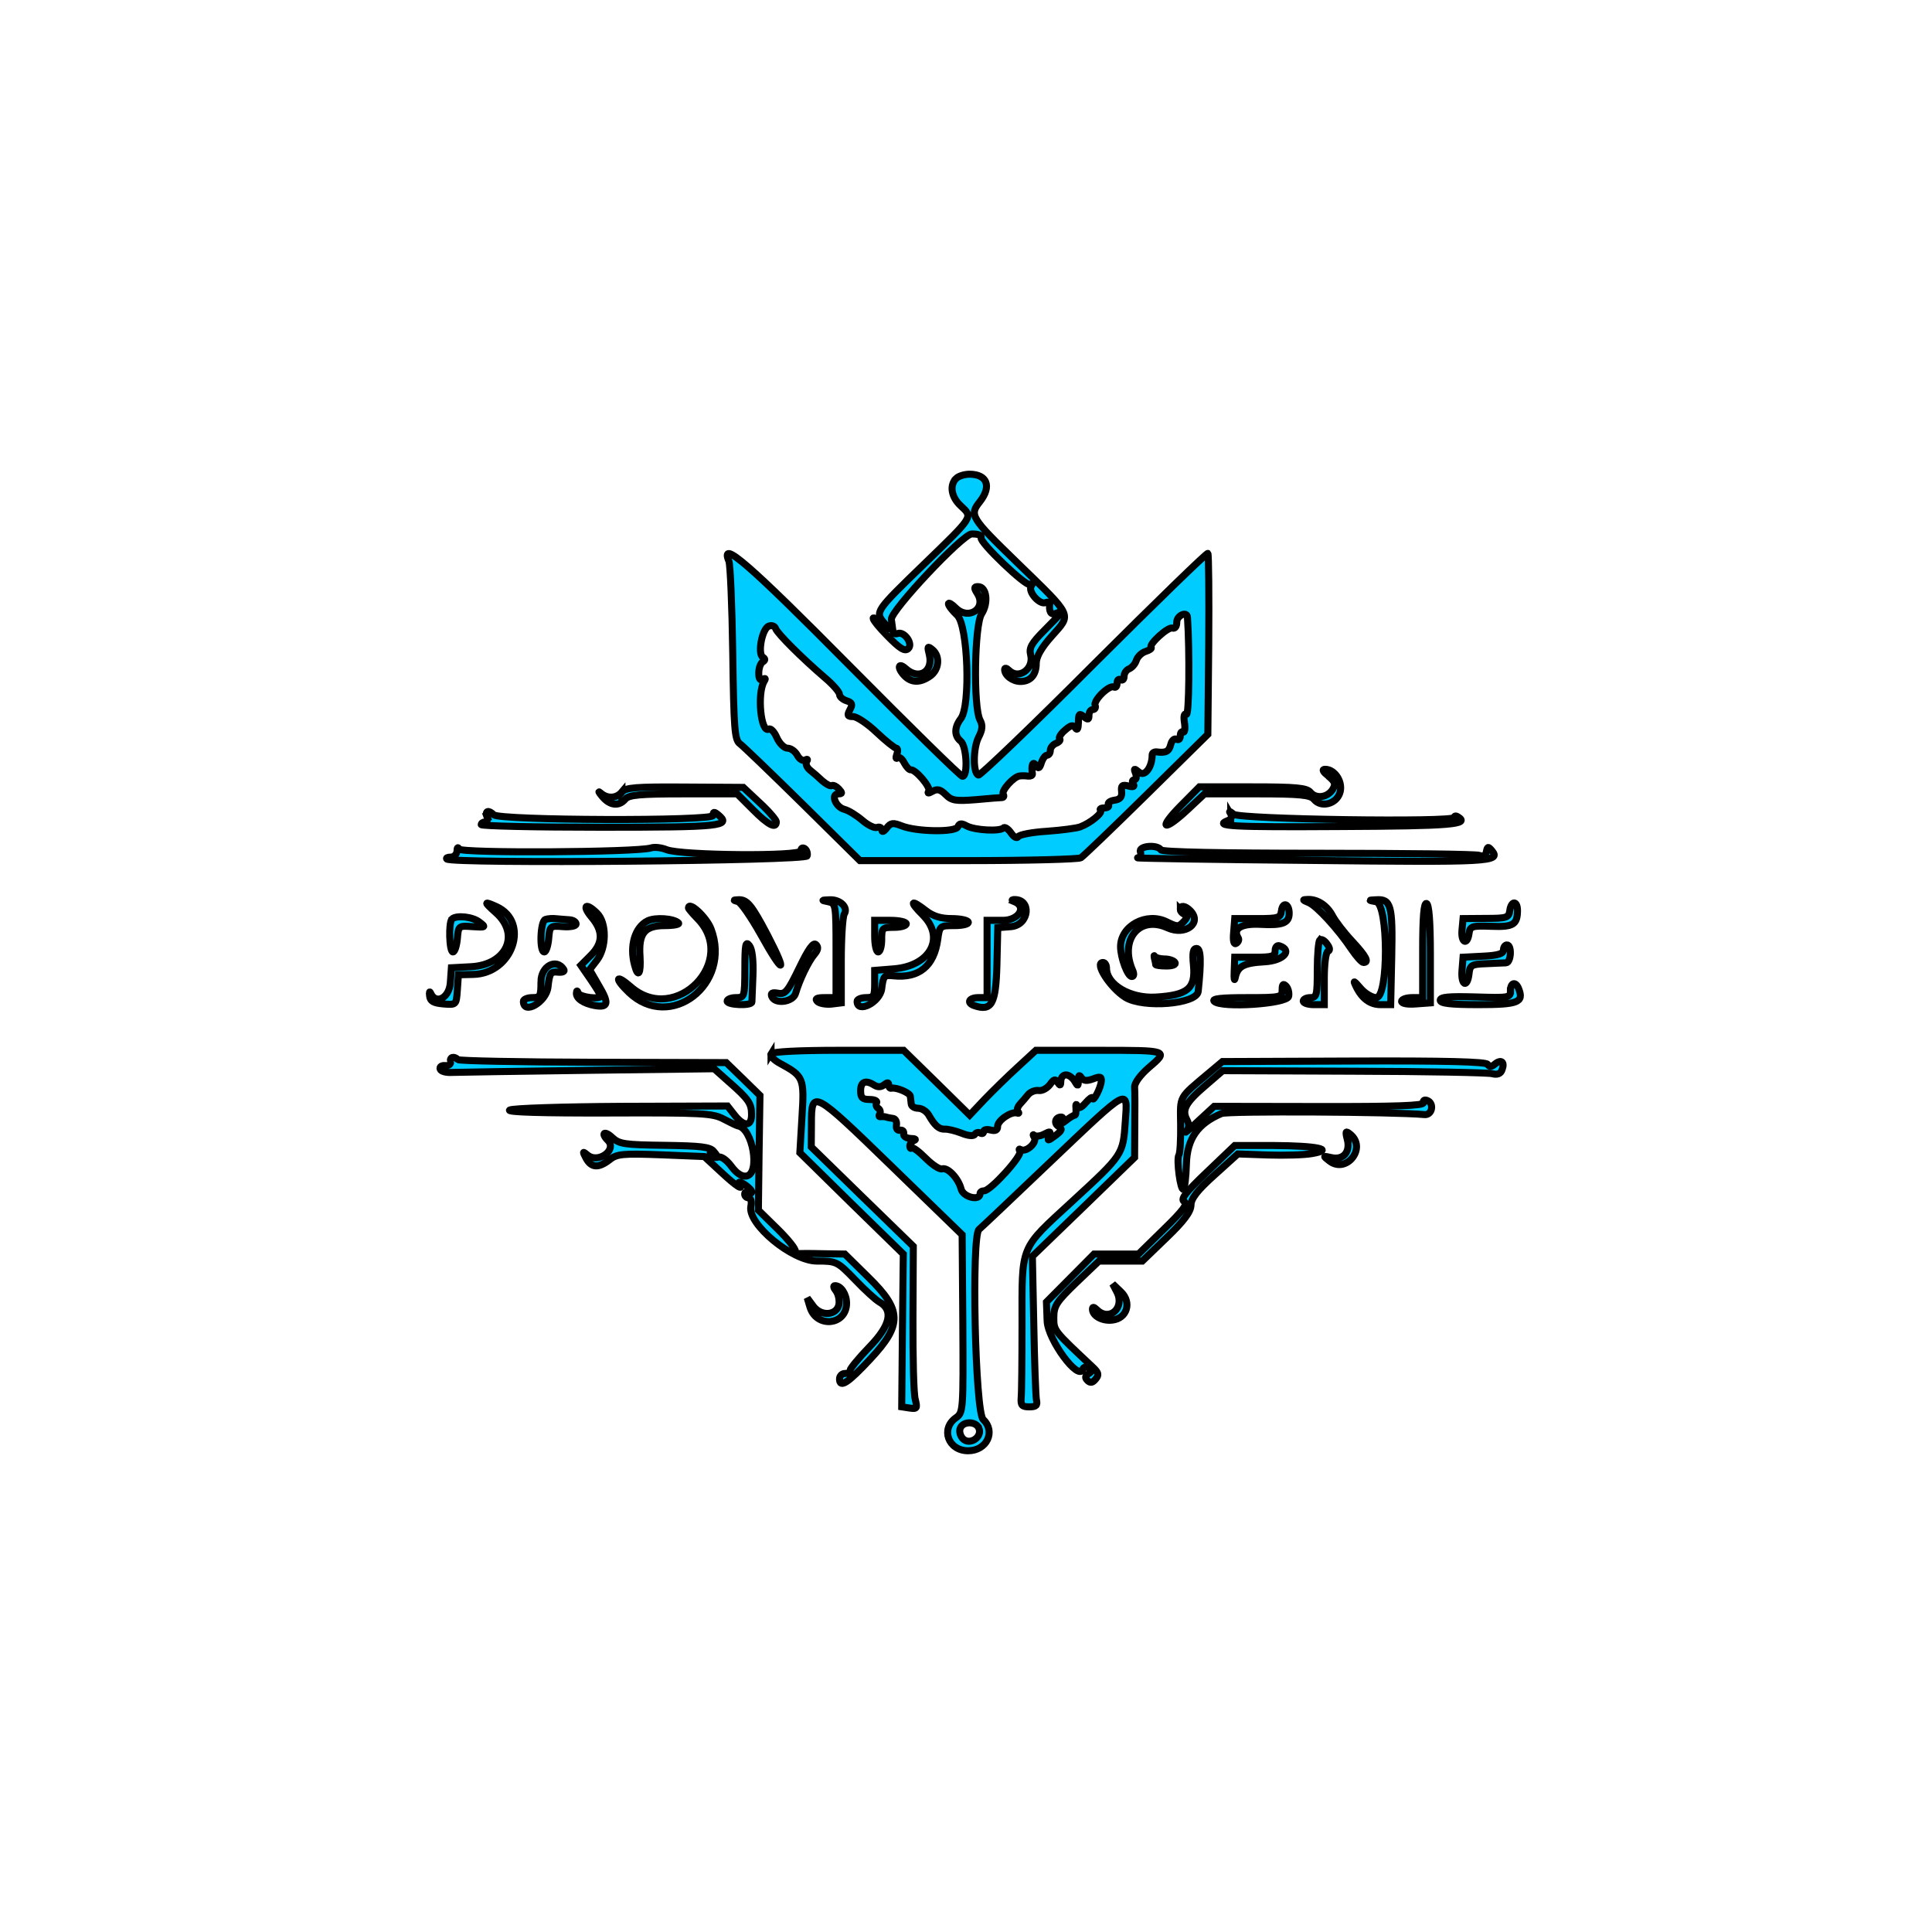  <svg version="1.0" xmlns="http://www.w3.org/2000/svg" width="550pt" height="550pt" viewBox="0 0 550 550" preserveAspectRatio="xMidYMid meet">
  <g transform="translate(50,600) scale(0.05,-0.05)" fill="#00ccff" stroke="black" stroke-width="40"> 
         <path d="M4444 9276 c-39 -39 -28 -106 26 -156 70 -66 77 -55 -210 -333 -277 -268 -279 -271 -225 -335 34 -41 34 -41 -7 -7 -85 72 -71 32 22 -63 74 -76 102 -93 121 -75 30 27 -23 101 -61 86 -13 -5 -25 1 -26 14 -2 13 -6 43 -9 66 -6 48 407 487 458 487 38 0 58 -8 53 -22 -9 -26 256 -279 278 -266 14 9 17 5 7 -10 -19 -31 48 -107 82 -93 15 5 26 3 24 -5 -6 -45 6 -67 33 -57 46 18 38 6 -62 -94 -75 -75 -90 -102 -80 -141 20 -81 -68 -144 -124 -88 -13 13 -24 15 -24 4 0 -34 46 -68 90 -68 57 0 90 37 90 103 0 38 29 89 90 157 112 126 122 105 -198 416 -268 260 -274 271 -212 349 67 86 40 155 -60 155 -29 0 -63 -11 -76 -24z"/>
         <path d="M5229 8220 c-351 -352 -648 -636 -658 -633 -32 10 -31 154 1 216 22 43 24 68 8 97 -39 72 -32 543 9 605 40 62 29 155 -20 155 -24 0 -25 -7 -4 -40 53 -85 -51 -154 -124 -81 -22 22 -41 33 -41 23 0 -10 22 -39 50 -65 61 -58 77 -513 21 -588 -38 -50 -39 -98 -1 -129 34 -28 42 -200 10 -200 -11 0 -300 284 -643 630 -573 579 -740 723 -687 595 8 -19 18 -255 22 -525 6 -431 11 -492 40 -514 19 -14 180 -169 359 -345 l325 -321 617 0 c339 0 628 8 641 16 14 9 182 170 374 359 l349 344 5 511 c2 281 0 514 -5 519 -5 5 -296 -278 -648 -629z m532 265 c13 -199 9 -561 -6 -552 -13 8 -17 -11 -11 -49 5 -34 1 -57 -8 -52 -9 6 -16 -4 -16 -22 0 -18 -10 -26 -21 -19 -12 7 -27 -6 -33 -29 -10 -41 -28 -50 -81 -43 -14 1 -25 -6 -25 -17 0 -70 -42 -126 -74 -99 -29 24 -32 23 -20 -8 7 -19 3 -35 -8 -35 -11 0 -14 -10 -6 -23 10 -16 1 -20 -28 -12 -35 9 -42 3 -38 -32 3 -31 -9 -45 -41 -49 -25 -4 -40 -15 -34 -25 6 -11 -4 -19 -23 -19 -19 0 -29 -6 -22 -13 15 -14 -57 -73 -116 -95 -22 -8 -107 -19 -190 -25 -82 -5 -155 -19 -162 -30 -8 -13 -25 -4 -42 21 -16 23 -36 36 -43 28 -21 -21 -162 -13 -208 11 -31 17 -43 16 -51 -4 -13 -33 -237 -29 -321 5 -49 19 -62 18 -85 -13 -15 -20 -27 -25 -27 -11 -1 14 -13 20 -27 15 -14 -6 -53 13 -85 41 -33 28 -78 56 -102 62 -50 13 -79 88 -34 88 23 0 24 5 3 28 -14 15 -32 24 -40 19 -8 -5 -32 8 -54 27 -21 20 -53 48 -71 62 -18 15 -26 36 -18 48 8 13 4 16 -9 9 -12 -8 -32 4 -44 26 -12 23 -37 41 -56 41 -19 0 -46 27 -61 60 -14 33 -35 55 -45 49 -46 -28 -69 204 -27 272 10 16 7 20 -8 11 -15 -9 -23 3 -23 36 0 27 10 56 22 63 16 10 16 18 1 27 -31 20 -4 163 34 177 17 7 35 0 39 -14 10 -28 149 -167 282 -281 45 -38 82 -81 82 -94 0 -13 18 -29 40 -36 32 -10 36 -20 19 -51 -17 -32 -14 -39 18 -39 21 0 82 -40 134 -90 52 -49 103 -90 112 -90 8 0 10 -16 3 -35 -7 -19 -5 -28 4 -20 9 8 26 -4 38 -28 12 -23 29 -41 37 -40 27 4 116 -100 103 -121 -9 -14 -3 -15 22 -1 27 15 45 10 75 -20 34 -34 57 -37 172 -28 73 7 140 12 149 12 9 1 12 9 6 18 -13 21 60 102 94 105 13 2 35 1 49 -1 14 -1 24 4 23 13 -8 49 3 76 20 48 14 -21 21 -18 31 15 8 24 22 43 32 43 11 0 19 13 19 28 0 15 15 33 33 40 18 7 27 19 20 25 -7 7 7 30 31 50 33 29 47 32 59 12 11 -16 16 -4 17 32 0 49 5 54 30 33 25 -20 30 -19 30 8 0 17 10 32 22 32 12 0 18 11 13 24 -10 30 83 120 108 104 9 -5 17 4 17 22 0 18 9 27 20 20 11 -7 20 2 20 19 0 18 13 37 29 43 16 7 35 28 41 49 7 20 30 43 53 50 22 7 36 17 31 22 -17 16 95 119 121 111 15 -5 25 9 25 34 0 38 59 64 61 27z"/> 
         <path d="M4291 8273 c24 -97 -60 -147 -134 -80 -45 40 -50 3 -6 -42 40 -39 88 -40 145 0 51 36 58 113 13 150 -28 23 -30 19 -18 -28z"/> 
         <path d="M6563 7581 c38 -31 43 -45 25 -75 -29 -47 -95 -56 -127 -17 -21 25 -80 31 -329 31 l-303 0 -109 -110 c-130 -132 -95 -148 42 -20 l96 90 299 0 c245 0 303 -6 324 -31 40 -49 125 -28 147 35 21 60 -26 136 -83 136 -20 0 -13 -13 18 -39z"/> 
         <path d="M2541 7491 c-31 -37 -83 -40 -121 -6 -16 14 -12 5 9 -20 43 -52 95 -58 131 -15 20 24 83 30 331 30 l306 0 90 -90 c87 -88 133 -111 133 -69 0 11 -42 60 -94 108 l-94 88 -333 2 c-277 2 -337 -3 -358 -28z"/> 
         <path d="M1773 7350 c6 -16 1 -30 -11 -30 -12 0 -22 -7 -22 -15 0 -8 306 -15 680 -15 687 0 747 6 669 71 -23 19 -29 18 -29 -4 0 -33 -1216 -29 -1249 4 -29 29 -51 23 -38 -11z"/> 
         <path d="M6007 7365 c9 -15 3 -30 -16 -37 -83 -32 19 -38 644 -34 627 3 736 12 666 55 -12 8 -21 6 -21 -3 0 -29 -1220 -11 -1256 18 -25 20 -28 20 -17 1z"/> 
         <path d="M1602 7155 c-1 -19 -17 -35 -35 -35 -19 0 -29 -5 -23 -11 29 -28 2046 -11 2052 18 3 16 -3 35 -15 42 -12 7 -21 2 -21 -13 0 -33 -679 -27 -764 6 -29 12 -69 17 -90 10 -82 -25 -1083 -31 -1093 -6 -5 13 -11 9 -11 -11z"/> 
         <path d="M5493 7150 c6 -17 -1 -32 -16 -34 -15 -3 432 -10 993 -15 1018 -11 1077 -8 1024 56 -21 25 -25 24 -31 -5 -4 -23 -18 -31 -40 -22 -18 7 -431 12 -917 12 -547 0 -889 7 -896 19 -21 33 -130 23 -117 -11z"/> 
         <path d="M3201 6867 c17 -5 75 -89 130 -187 127 -230 159 -235 40 -6 -93 177 -118 207 -171 203 -26 -1 -26 -3 1 -10z"/> 
         <path d="M3715 6866 c44 -9 45 -15 45 -277 l0 -269 -64 0 c-46 0 -58 -6 -42 -22 11 -11 47 -18 79 -15 l57 7 0 240 c0 132 8 252 17 266 24 38 -24 84 -84 81 -48 -2 -48 -3 -8 -11z"/> <path d="M4775 6867 c73 -30 26 -107 -65 -107 l-90 0 0 -220 0 -220 -50 0 c-52 0 -68 -29 -25 -45 101 -35 125 7 131 230 l5 213 75 6 c106 9 120 161 14 154 -11 -1 -9 -6 5 -11z"/> 
         <path d="M6451 6861 c45 -18 169 -153 244 -266 28 -41 58 -75 68 -75 34 0 16 35 -65 122 -45 48 -94 112 -110 142 -31 60 -86 97 -142 95 -32 -1 -31 -3 5 -18z"/> 
         <path d="M6835 6866 c70 -14 71 -546 1 -546 -25 0 -66 25 -91 55 -36 42 -42 45 -26 12 34 -72 81 -107 141 -107 l58 0 6 274 c6 292 -4 329 -90 323 -44 -2 -44 -3 1 -11z"/> 
         <path d="M1824 6803 c139 -125 60 -296 -142 -307 l-112 -6 -6 -85 c-6 -87 -82 -127 -112 -60 -6 14 -9 7 -6 -15 3 -31 22 -41 78 -46 74 -6 74 -6 80 80 l6 86 85 2 c224 5 324 298 132 386 -73 33 -74 28 -3 -35z"/> 
         <path d="M4254 6790 c129 -129 43 -289 -163 -306 l-111 -9 0 -77 c0 -70 -5 -78 -50 -78 -27 0 -50 -10 -50 -21 0 -72 130 -6 140 71 9 74 14 80 67 74 145 -15 231 55 252 206 11 79 12 80 96 80 48 0 82 9 78 20 -3 11 -46 20 -95 20 -62 0 -106 14 -146 45 -87 68 -97 54 -18 -25z"/> 
         <path d="M6296 6815 c-5 -41 -16 -45 -136 -45 l-130 0 -6 -77 c-5 -51 1 -73 15 -64 12 8 17 21 11 31 -33 53 17 83 128 77 125 -7 162 8 162 63 0 55 -36 68 -44 15z"/> 
         <path d="M7100 6592 l0 -272 -60 0 c-33 0 -60 -10 -60 -21 0 -13 34 -19 82 -15 l82 6 0 279 c0 185 -8 282 -22 287 -15 5 -22 -77 -22 -264z"/> 
         <path d="M7596 6816 c-5 -41 -17 -45 -136 -45 l-130 -1 -6 -65 c-7 -72 30 -91 40 -20 6 41 15 45 125 41 126 -5 150 9 151 89 0 58 -35 59 -44 1z"/> 
         <path d="M2368 6778 c67 -79 66 -147 -4 -217 l-57 -57 57 -83 c31 -45 56 -87 56 -92 0 -21 -118 -7 -127 16 -6 16 -10 17 -11 2 -3 -31 39 -60 103 -72 79 -14 85 12 24 114 l-52 90 41 53 c56 72 57 213 2 268 -64 64 -89 46 -32 -22z"/> 
         <path d="M2920 6830 c0 -4 22 -30 48 -57 242 -241 -121 -616 -377 -391 -86 75 -95 49 -11 -32 236 -226 589 47 468 362 -25 66 -128 161 -128 118z"/> 
         <path d="M5720 6822 c0 -10 11 -23 25 -28 19 -7 17 -17 -6 -42 -29 -30 -36 -30 -95 -1 -116 58 -264 -22 -264 -141 0 -63 40 -170 64 -170 12 0 14 15 5 35 -77 175 38 316 199 242 102 -46 199 28 128 99 -29 29 -56 31 -56 6z"/> 
         <path d="M1573 6767 c-20 -21 -15 -187 6 -187 10 0 21 34 25 75 6 74 7 75 86 69 75 -5 78 -3 41 25 -39 32 -133 42 -158 18z"/> 
         <path d="M2105 6765 c-29 -10 -35 -185 -6 -185 10 0 21 34 25 75 6 73 8 75 81 69 42 -3 75 3 75 15 0 12 -16 22 -35 24 -19 1 -53 4 -75 6 -22 3 -51 1 -65 -4z"/> 
         <path d="M2687 6757 c-72 -36 -104 -142 -74 -252 20 -77 37 -50 31 50 -9 132 26 175 143 175 50 0 84 7 76 15 -26 26 -132 34 -176 12z"/> 
         <path d="M3980 6670 c0 -49 9 -90 20 -90 11 0 20 32 20 70 0 67 3 70 70 70 39 0 70 9 70 20 0 11 -40 20 -90 20 l-90 0 0 -90z"/> <path d="M6514 6648 c-7 -8 -14 -85 -14 -171 0 -144 -3 -157 -40 -157 -22 0 -40 -9 -40 -20 0 -11 27 -20 60 -20 l60 0 0 148 c0 85 9 152 21 156 13 4 11 20 -6 42 -14 20 -33 30 -41 22z"/> <path d="M3241 6485 c-1 -162 -2 -165 -51 -165 -27 0 -50 -9 -50 -20 0 -23 140 -28 141 -5 0 8 3 76 6 151 3 88 -4 149 -20 170 -22 29 -26 7 -26 -131z"/> 
         <path d="M3551 6490 c-66 -136 -80 -153 -121 -145 -33 6 -43 1 -36 -18 18 -47 122 -33 136 18 22 76 74 183 106 220 22 26 25 42 10 57 -15 15 -43 -24 -95 -132z"/> <path d="M6260 6587 c0 -32 -17 -37 -115 -37 l-115 0 -3 -80 c-2 -44 1 -60 6 -36 14 65 47 83 168 90 106 6 161 65 84 91 -14 5 -25 -8 -25 -28z"/> <path d="M7560 6591 c0 -21 -31 -31 -115 -35 l-115 -6 -6 -75 c-7 -85 30 -104 40 -20 5 50 14 55 96 58 50 2 101 5 115 5 29 2 34 102 5 102 -11 0 -20 -13 -20 -29z"/> 
         <path d="M5795 6505 c13 -134 -32 -171 -216 -182 -145 -8 -279 71 -279 165 0 18 -9 32 -20 32 -52 0 41 -145 128 -199 103 -63 406 -38 414 34 18 168 16 245 -9 245 -20 0 -25 -24 -18 -95z"/> 
         <path d="M5573 6543 c4 -14 7 -30 7 -35 0 -4 28 -8 61 -8 36 0 56 8 49 20 -7 11 -34 20 -60 20 -25 0 -50 7 -55 15 -5 8 -5 3 -2 -12z"/> 
         <path d="M2080 6410 c0 -83 -4 -90 -50 -90 -27 0 -50 -10 -50 -21 0 -80 131 -4 140 81 9 80 15 89 56 85 27 -3 41 4 34 15 -42 67 -130 20 -130 -70z"/> <path d="M6300 6364 c0 -42 -7 -44 -204 -44 -141 0 -198 -6 -183 -21 40 -40 415 -15 424 28 4 21 -3 47 -15 59 -16 16 -22 10 -22 -22z"/> 
         <path d="M7600 6359 c0 -40 -9 -41 -200 -35 -150 4 -200 0 -200 -19 0 -18 57 -25 218 -25 226 0 259 13 229 90 -17 44 -47 37 -47 -11z"/> 
         <path d="M3390 6000 c-7 -11 16 -36 52 -55 134 -73 138 -82 124 -306 l-12 -202 294 -289 295 -288 -5 -435 -4 -435 46 -7 c41 -6 44 -1 31 50 -9 31 -14 240 -13 464 l2 407 -291 283 -290 283 1 133 c0 196 10 190 454 -241 l404 -392 4 -506 c3 -496 2 -507 -39 -536 -90 -63 -44 -188 69 -188 106 0 159 109 86 178 -46 42 -68 1045 -24 1082 9 7 193 181 409 387 451 429 438 422 424 228 -13 -190 -12 -188 -302 -455 -302 -278 -286 -240 -286 -698 0 -205 -2 -394 -5 -422 -3 -41 5 -50 46 -50 40 0 48 8 41 40 -4 22 -11 215 -15 428 l-8 389 291 281 291 282 1 180 c1 99 1 198 -1 220 -1 24 31 68 79 110 117 100 117 100 -280 100 l-361 0 -103 -95 c-57 -52 -142 -135 -189 -184 l-85 -90 -188 185 -188 184 -371 0 c-229 0 -376 -8 -384 -20z m1728 -155 c19 -32 21 -32 22 5 0 29 5 33 17 14 12 -18 30 -20 66 -7 41 16 50 13 47 -14 -2 -36 -48 -124 -49 -95 -1 10 -18 -2 -39 -26 -27 -31 -41 -36 -49 -18 -6 14 -9 8 -7 -14 2 -22 -1 -40 -8 -40 -6 0 -28 -13 -49 -30 -21 -17 -30 -19 -22 -5 9 14 6 25 -5 25 -34 0 -44 -37 -14 -54 22 -13 19 -23 -20 -52 -42 -31 -46 -32 -35 -2 11 27 7 29 -27 11 -23 -12 -48 -15 -57 -7 -8 8 -9 2 0 -12 17 -30 -47 -87 -77 -69 -10 6 -12 1 -5 -10 15 -24 -167 -225 -204 -225 -13 0 -23 -7 -23 -16 0 -44 -97 -20 -108 27 -16 61 -76 124 -108 114 -14 -5 -56 23 -94 61 -38 38 -73 64 -79 58 -6 -6 -11 -1 -11 11 0 12 11 26 25 32 14 5 5 11 -20 11 -25 1 -43 13 -40 27 3 14 -7 23 -21 20 -15 -3 -23 9 -20 29 3 19 -5 36 -19 38 -14 2 -32 5 -40 8 -8 3 -22 3 -31 2 -10 -2 -12 6 -5 16 6 11 2 25 -9 32 -11 7 -15 21 -9 31 6 11 -12 19 -40 19 -41 0 -51 10 -51 50 0 52 29 63 79 31 19 -12 39 -11 55 3 19 15 26 14 26 -2 0 -12 7 -20 15 -18 27 7 105 -26 108 -45 1 -11 3 -30 5 -44 1 -14 19 -25 40 -25 21 0 48 -18 60 -39 34 -60 59 -82 92 -80 17 1 59 -9 95 -23 39 -16 69 -18 76 -6 6 10 20 13 30 7 11 -6 19 -3 19 8 0 11 18 15 40 9 28 -7 40 -1 40 21 0 33 76 86 110 76 11 -4 14 0 6 8 -8 7 -3 26 10 41 13 14 35 40 48 56 14 16 41 26 60 23 20 -3 48 13 64 34 22 31 31 34 44 12 14 -21 17 -19 18 8 0 19 13 35 29 35 16 0 38 -16 49 -35z m-544 -1978 c19 -50 -53 -97 -91 -59 -16 16 -23 43 -16 60 16 42 91 41 107 -1z"/> 
         <path d="M1565 5955 c3 -14 -11 -24 -31 -22 -20 2 -32 -7 -28 -20 4 -13 34 -21 66 -19 32 1 381 7 776 12 l718 9 82 -73 c114 -100 131 -124 131 -187 1 -70 -43 -72 -97 -3 l-40 51 -604 -2 c-334 -2 -619 -11 -636 -21 -20 -12 184 -18 559 -17 538 2 597 -1 660 -35 38 -20 74 -37 79 -38 86 -11 131 -274 49 -286 -26 -4 -56 16 -86 57 -27 36 -58 57 -74 51 -15 -5 -34 0 -41 12 -10 15 -5 16 14 5 23 -14 24 -11 2 15 -20 26 -74 32 -279 35 -230 3 -259 7 -300 45 -43 41 -66 25 -24 -17 54 -54 -55 -133 -115 -84 -29 24 -30 22 -9 -18 30 -55 71 -57 134 -8 41 33 75 36 293 28 l246 -10 94 -87 c91 -85 133 -111 105 -67 -7 12 6 10 29 -4 23 -15 42 -34 42 -43 0 -9 -9 -11 -20 -4 -11 7 -20 3 -20 -9 0 -11 10 -21 22 -21 13 0 19 -21 13 -49 -19 -101 235 -311 376 -311 112 0 116 -2 217 -106 56 -59 118 -115 137 -126 83 -46 66 -132 -53 -255 -62 -64 -112 -125 -112 -135 0 -10 -13 -18 -30 -18 -16 0 -30 -14 -30 -31 0 -55 49 -23 176 114 182 195 180 277 -11 464 l-135 133 -130 2 c-71 2 -137 1 -146 0 -10 -2 -12 5 -6 14 5 10 -39 66 -100 126 l-110 108 4 327 5 326 -96 94 -96 93 -758 2 c-416 1 -763 8 -770 15 -22 22 -47 15 -42 -12z"/>
         <path d="M5885 5893 c-178 -150 -165 -128 -163 -296 1 -85 -3 -163 -10 -173 -15 -25 9 -206 26 -195 7 4 15 69 17 144 4 144 65 230 200 287 36 15 984 10 1155 -6 45 -5 58 67 14 81 -14 5 -23 -1 -20 -14 4 -16 -159 -22 -593 -21 l-598 1 -92 -85 c-50 -47 -80 -73 -67 -58 17 20 18 39 4 66 -30 56 -9 97 103 193 l101 87 744 -3 c409 -1 764 -8 789 -14 30 -8 49 -1 57 22 17 44 -4 62 -40 33 -20 -17 -32 -18 -42 -2 -9 15 -241 21 -762 19 l-748 -3 -75 -63z"/> 
         <path d="M6671 5513 c18 -72 -22 -119 -90 -104 -49 11 -49 10 -12 -19 96 -75 214 73 120 151 -28 23 -30 19 -18 -28z"/> 
         <path d="M5872 5327 c-122 -116 -152 -155 -130 -168 22 -14 -5 -50 -116 -158 l-144 -141 -126 0 -127 0 -136 -137 -135 -136 4 -109 c5 -107 179 -344 203 -274 4 13 18 16 33 7 21 -13 21 -19 -1 -33 -19 -12 -21 -22 -5 -38 16 -16 29 -13 46 8 20 24 17 36 -14 66 -227 213 -224 209 -224 285 0 66 16 90 128 198 l129 123 123 0 124 0 138 133 c100 96 138 148 139 185 0 38 36 84 134 172 l133 120 171 -6 c94 -3 207 0 251 8 134 23 27 45 -220 46 l-220 0 -158 -151z"/> 
         <path d="M3759 4651 c13 -16 21 -50 18 -75 -10 -66 -102 -74 -147 -12 l-34 46 15 -50 c36 -124 209 -107 209 20 0 52 -32 100 -66 100 -11 0 -8 -13 5 -29z"/> 
         <path d="M5359 4644 c47 -92 -44 -171 -115 -100 -16 16 -24 16 -24 2 0 -38 56 -69 113 -62 84 9 112 101 49 161 l-47 45 24 -46z"/> 
     </g> 
 </svg> 
